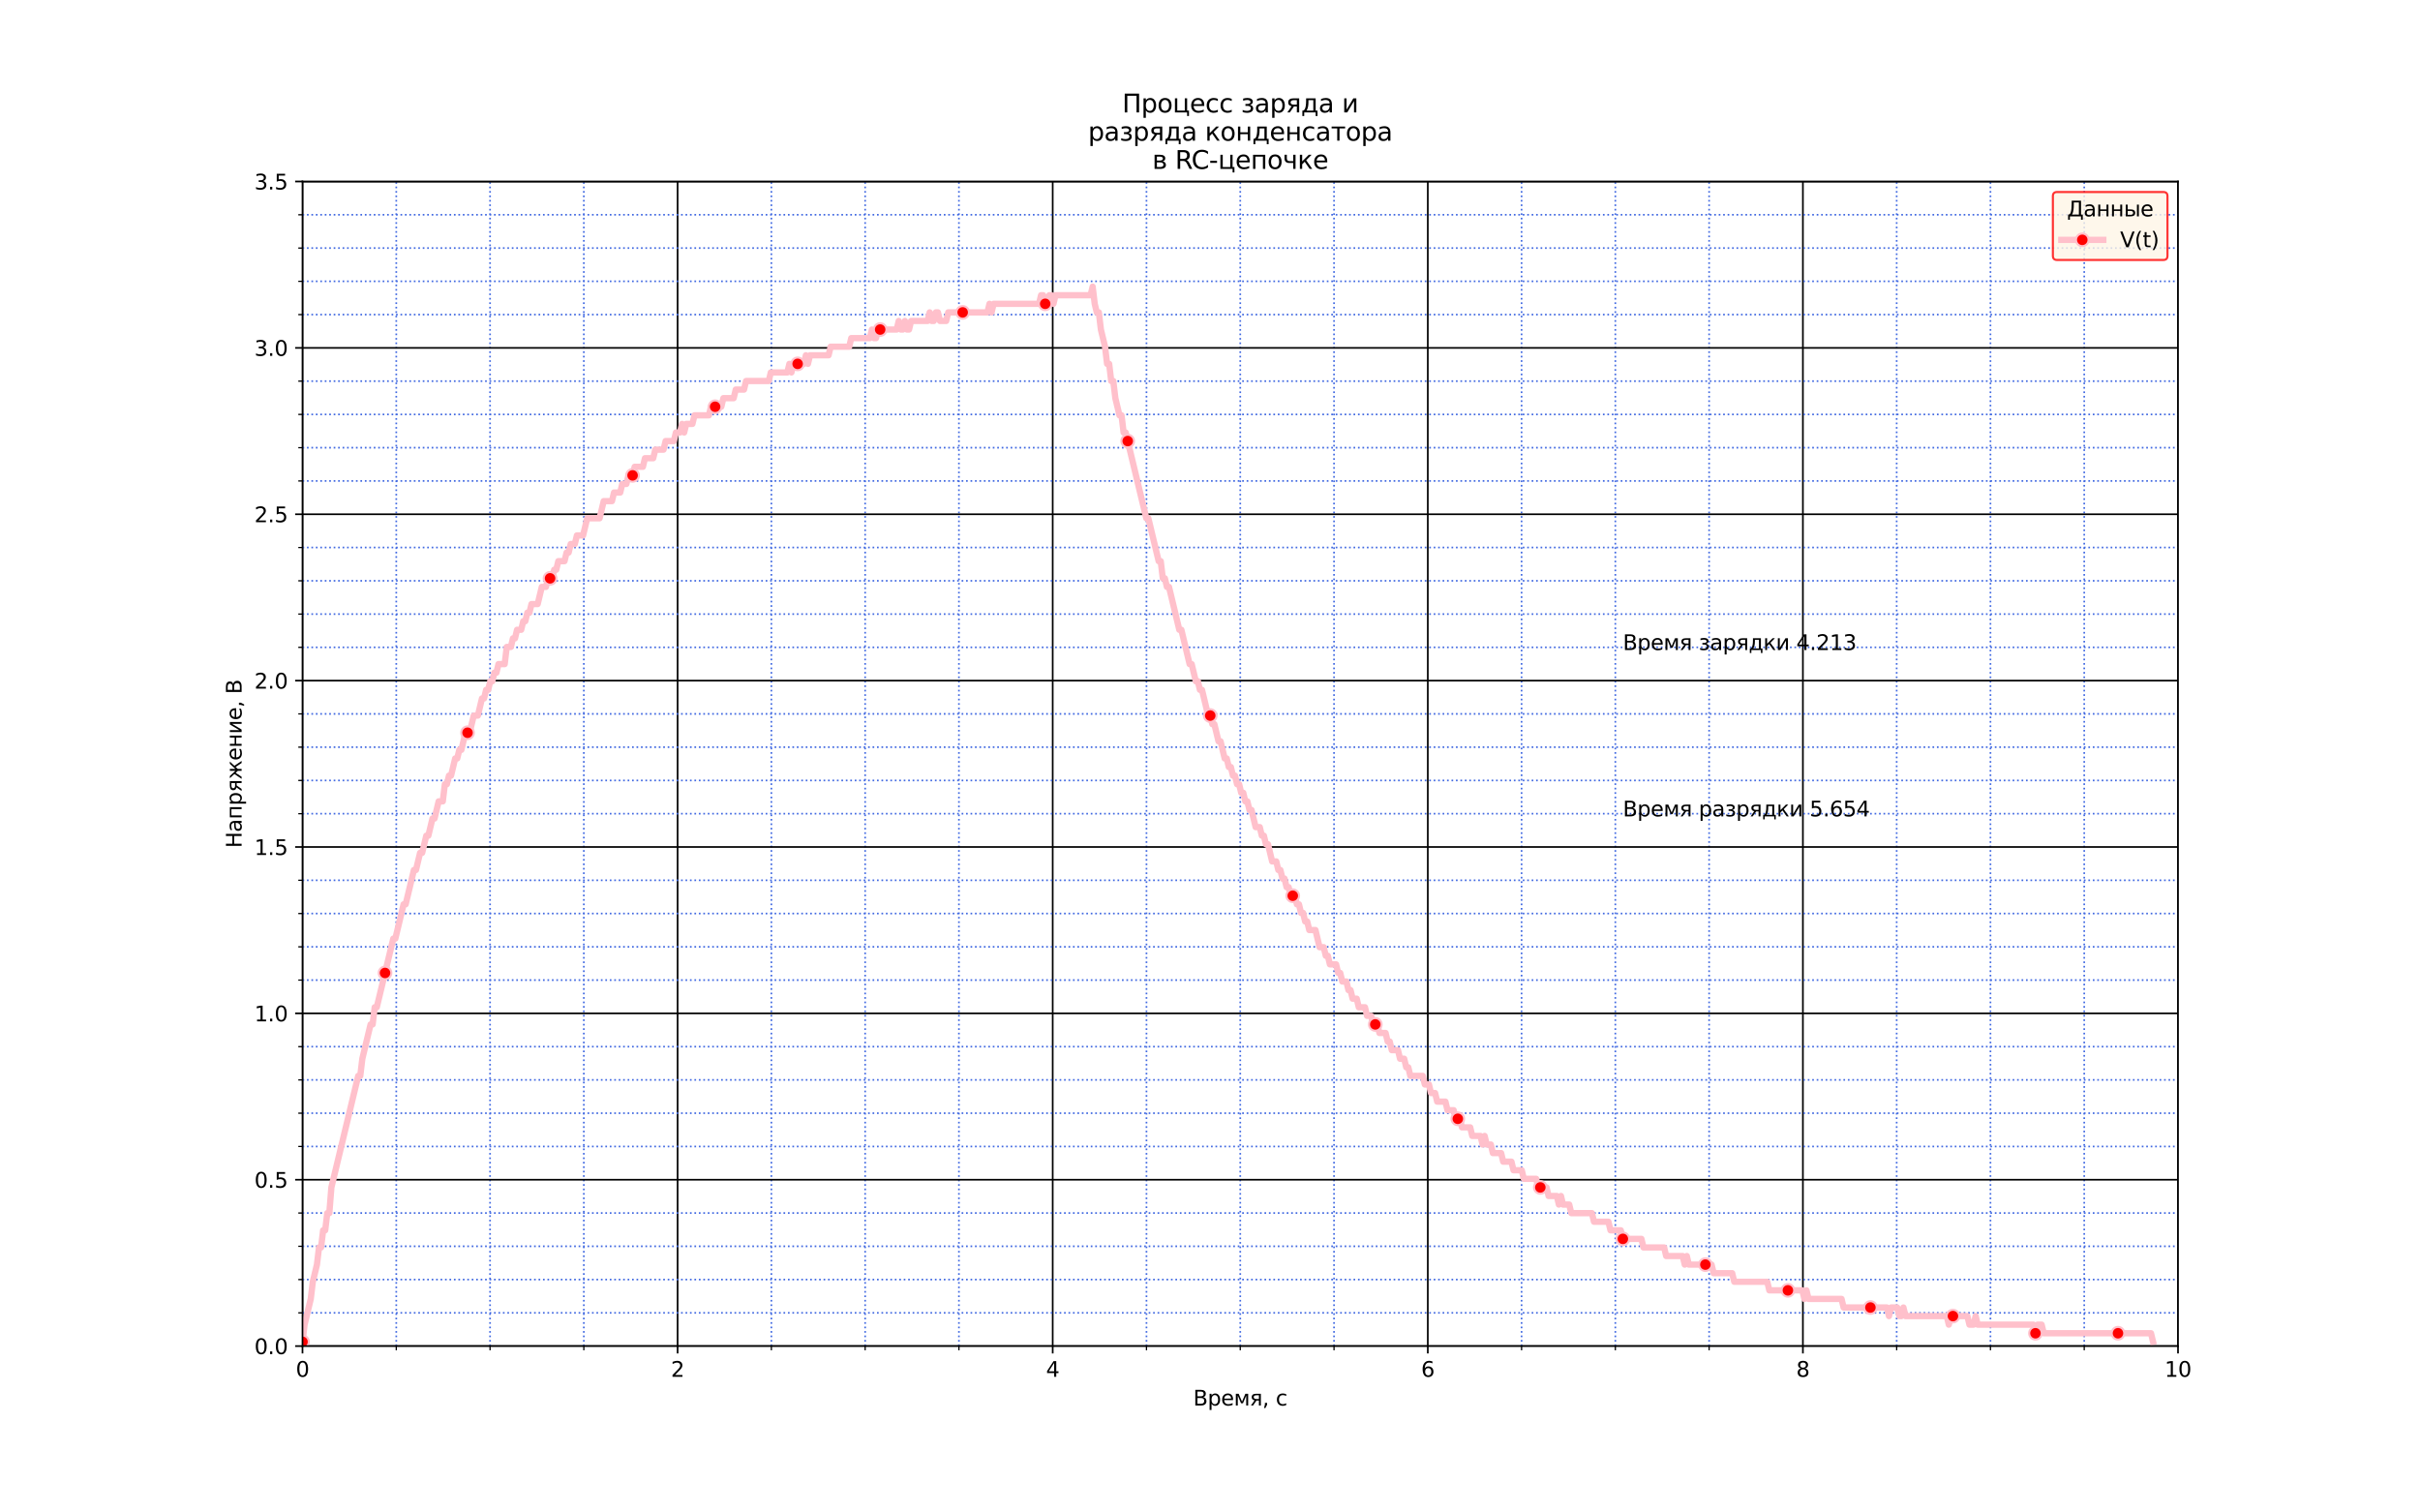 <?xml version="1.0" encoding="utf-8" standalone="no"?>
<!DOCTYPE svg PUBLIC "-//W3C//DTD SVG 1.1//EN"
  "http://www.w3.org/Graphics/SVG/1.1/DTD/svg11.dtd">
<svg height="720pt" version="1.1" viewBox="0 0 1152 720" width="1152pt" xmlns="http://www.w3.org/2000/svg" xmlns:xlink="http://www.w3.org/1999/xlink">
 <defs>
  <style type="text/css">*{stroke-linecap:butt;stroke-linejoin:round;}</style>
 </defs>
 <g id="figure_1">
  <g id="patch_1">
   <path d="M 0 720 
L 1152 720 
L 1152 0 
L 0 0 
z
" style="fill:#ffffff;"/>
  </g>
  <g id="axes_1">
   <g id="patch_2">
    <path d="M 144 640.8 
L 1036.8 640.8 
L 1036.8 86.4 
L 144 86.4 
z
" style="fill:#ffffff;"/>
   </g>
   <g id="matplotlib.axis_1">
    <g id="xtick_1">
     <g id="line2d_1">
      <path clip-path="url(#p60a4617e04)" d="M 144 640.8 
L 144 86.4 
" style="fill:none;stroke:#000000;stroke-linecap:square;stroke-width:0.8;"/>
     </g>
     <g id="line2d_2">
      <defs>
       <path d="M 0 0 
L 0 3.5 
" id="m6078c1c64d" style="stroke:#000000;stroke-width:0.8;"/>
      </defs>
      <g>
       <use style="stroke:#000000;stroke-width:0.8;" x="144" xlink:href="#m6078c1c64d" y="640.8"/>
      </g>
     </g>
     <g id="text_1">
      <!-- 0 -->
      <g transform="translate(140.819 655.398)scale(0.1 -0.1)">
       <defs>
        <path d="M 2034 4250 
Q 1547 4250 1301 3770 
Q 1056 3291 1056 2328 
Q 1056 1369 1301 889 
Q 1547 409 2034 409 
Q 2525 409 2770 889 
Q 3016 1369 3016 2328 
Q 3016 3291 2770 3770 
Q 2525 4250 2034 4250 
z
M 2034 4750 
Q 2819 4750 3233 4129 
Q 3647 3509 3647 2328 
Q 3647 1150 3233 529 
Q 2819 -91 2034 -91 
Q 1250 -91 836 529 
Q 422 1150 422 2328 
Q 422 3509 836 4129 
Q 1250 4750 2034 4750 
z
" id="DejaVuSans-30" transform="scale(0.016)"/>
       </defs>
       <use xlink:href="#DejaVuSans-30"/>
      </g>
     </g>
    </g>
    <g id="xtick_2">
     <g id="line2d_3">
      <path clip-path="url(#p60a4617e04)" d="M 322.56 640.8 
L 322.56 86.4 
" style="fill:none;stroke:#000000;stroke-linecap:square;stroke-width:0.8;"/>
     </g>
     <g id="line2d_4">
      <g>
       <use style="stroke:#000000;stroke-width:0.8;" x="322.56" xlink:href="#m6078c1c64d" y="640.8"/>
      </g>
     </g>
     <g id="text_2">
      <!-- 2 -->
      <g transform="translate(319.379 655.398)scale(0.1 -0.1)">
       <defs>
        <path d="M 1228 531 
L 3431 531 
L 3431 0 
L 469 0 
L 469 531 
Q 828 903 1448 1529 
Q 2069 2156 2228 2338 
Q 2531 2678 2651 2914 
Q 2772 3150 2772 3378 
Q 2772 3750 2511 3984 
Q 2250 4219 1831 4219 
Q 1534 4219 1204 4116 
Q 875 4013 500 3803 
L 500 4441 
Q 881 4594 1212 4672 
Q 1544 4750 1819 4750 
Q 2544 4750 2975 4387 
Q 3406 4025 3406 3419 
Q 3406 3131 3298 2873 
Q 3191 2616 2906 2266 
Q 2828 2175 2409 1742 
Q 1991 1309 1228 531 
z
" id="DejaVuSans-32" transform="scale(0.016)"/>
       </defs>
       <use xlink:href="#DejaVuSans-32"/>
      </g>
     </g>
    </g>
    <g id="xtick_3">
     <g id="line2d_5">
      <path clip-path="url(#p60a4617e04)" d="M 501.12 640.8 
L 501.12 86.4 
" style="fill:none;stroke:#000000;stroke-linecap:square;stroke-width:0.8;"/>
     </g>
     <g id="line2d_6">
      <g>
       <use style="stroke:#000000;stroke-width:0.8;" x="501.12" xlink:href="#m6078c1c64d" y="640.8"/>
      </g>
     </g>
     <g id="text_3">
      <!-- 4 -->
      <g transform="translate(497.939 655.398)scale(0.1 -0.1)">
       <defs>
        <path d="M 2419 4116 
L 825 1625 
L 2419 1625 
L 2419 4116 
z
M 2253 4666 
L 3047 4666 
L 3047 1625 
L 3713 1625 
L 3713 1100 
L 3047 1100 
L 3047 0 
L 2419 0 
L 2419 1100 
L 313 1100 
L 313 1709 
L 2253 4666 
z
" id="DejaVuSans-34" transform="scale(0.016)"/>
       </defs>
       <use xlink:href="#DejaVuSans-34"/>
      </g>
     </g>
    </g>
    <g id="xtick_4">
     <g id="line2d_7">
      <path clip-path="url(#p60a4617e04)" d="M 679.68 640.8 
L 679.68 86.4 
" style="fill:none;stroke:#000000;stroke-linecap:square;stroke-width:0.8;"/>
     </g>
     <g id="line2d_8">
      <g>
       <use style="stroke:#000000;stroke-width:0.8;" x="679.68" xlink:href="#m6078c1c64d" y="640.8"/>
      </g>
     </g>
     <g id="text_4">
      <!-- 6 -->
      <g transform="translate(676.499 655.398)scale(0.1 -0.1)">
       <defs>
        <path d="M 2113 2584 
Q 1688 2584 1439 2293 
Q 1191 2003 1191 1497 
Q 1191 994 1439 701 
Q 1688 409 2113 409 
Q 2538 409 2786 701 
Q 3034 994 3034 1497 
Q 3034 2003 2786 2293 
Q 2538 2584 2113 2584 
z
M 3366 4563 
L 3366 3988 
Q 3128 4100 2886 4159 
Q 2644 4219 2406 4219 
Q 1781 4219 1451 3797 
Q 1122 3375 1075 2522 
Q 1259 2794 1537 2939 
Q 1816 3084 2150 3084 
Q 2853 3084 3261 2657 
Q 3669 2231 3669 1497 
Q 3669 778 3244 343 
Q 2819 -91 2113 -91 
Q 1303 -91 875 529 
Q 447 1150 447 2328 
Q 447 3434 972 4092 
Q 1497 4750 2381 4750 
Q 2619 4750 2861 4703 
Q 3103 4656 3366 4563 
z
" id="DejaVuSans-36" transform="scale(0.016)"/>
       </defs>
       <use xlink:href="#DejaVuSans-36"/>
      </g>
     </g>
    </g>
    <g id="xtick_5">
     <g id="line2d_9">
      <path clip-path="url(#p60a4617e04)" d="M 858.24 640.8 
L 858.24 86.4 
" style="fill:none;stroke:#000000;stroke-linecap:square;stroke-width:0.8;"/>
     </g>
     <g id="line2d_10">
      <g>
       <use style="stroke:#000000;stroke-width:0.8;" x="858.24" xlink:href="#m6078c1c64d" y="640.8"/>
      </g>
     </g>
     <g id="text_5">
      <!-- 8 -->
      <g transform="translate(855.059 655.398)scale(0.1 -0.1)">
       <defs>
        <path d="M 2034 2216 
Q 1584 2216 1326 1975 
Q 1069 1734 1069 1313 
Q 1069 891 1326 650 
Q 1584 409 2034 409 
Q 2484 409 2743 651 
Q 3003 894 3003 1313 
Q 3003 1734 2745 1975 
Q 2488 2216 2034 2216 
z
M 1403 2484 
Q 997 2584 770 2862 
Q 544 3141 544 3541 
Q 544 4100 942 4425 
Q 1341 4750 2034 4750 
Q 2731 4750 3128 4425 
Q 3525 4100 3525 3541 
Q 3525 3141 3298 2862 
Q 3072 2584 2669 2484 
Q 3125 2378 3379 2068 
Q 3634 1759 3634 1313 
Q 3634 634 3220 271 
Q 2806 -91 2034 -91 
Q 1263 -91 848 271 
Q 434 634 434 1313 
Q 434 1759 690 2068 
Q 947 2378 1403 2484 
z
M 1172 3481 
Q 1172 3119 1398 2916 
Q 1625 2713 2034 2713 
Q 2441 2713 2670 2916 
Q 2900 3119 2900 3481 
Q 2900 3844 2670 4047 
Q 2441 4250 2034 4250 
Q 1625 4250 1398 4047 
Q 1172 3844 1172 3481 
z
" id="DejaVuSans-38" transform="scale(0.016)"/>
       </defs>
       <use xlink:href="#DejaVuSans-38"/>
      </g>
     </g>
    </g>
    <g id="xtick_6">
     <g id="line2d_11">
      <path clip-path="url(#p60a4617e04)" d="M 1036.8 640.8 
L 1036.8 86.4 
" style="fill:none;stroke:#000000;stroke-linecap:square;stroke-width:0.8;"/>
     </g>
     <g id="line2d_12">
      <g>
       <use style="stroke:#000000;stroke-width:0.8;" x="1036.8" xlink:href="#m6078c1c64d" y="640.8"/>
      </g>
     </g>
     <g id="text_6">
      <!-- 10 -->
      <g transform="translate(1030.438 655.398)scale(0.1 -0.1)">
       <defs>
        <path d="M 794 531 
L 1825 531 
L 1825 4091 
L 703 3866 
L 703 4441 
L 1819 4666 
L 2450 4666 
L 2450 531 
L 3481 531 
L 3481 0 
L 794 0 
L 794 531 
z
" id="DejaVuSans-31" transform="scale(0.016)"/>
       </defs>
       <use xlink:href="#DejaVuSans-31"/>
       <use x="63.623" xlink:href="#DejaVuSans-30"/>
      </g>
     </g>
    </g>
    <g id="xtick_7">
     <g id="line2d_13">
      <path clip-path="url(#p60a4617e04)" d="M 188.64 640.8 
L 188.64 86.4 
" style="fill:none;stroke:#4169e1;stroke-dasharray:0.8,1.32;stroke-dashoffset:0;stroke-width:0.8;"/>
     </g>
     <g id="line2d_14">
      <defs>
       <path d="M 0 0 
L 0 2 
" id="mc54a1f32bf" style="stroke:#000000;stroke-width:0.6;"/>
      </defs>
      <g>
       <use style="stroke:#000000;stroke-width:0.6;" x="188.64" xlink:href="#mc54a1f32bf" y="640.8"/>
      </g>
     </g>
    </g>
    <g id="xtick_8">
     <g id="line2d_15">
      <path clip-path="url(#p60a4617e04)" d="M 233.28 640.8 
L 233.28 86.4 
" style="fill:none;stroke:#4169e1;stroke-dasharray:0.8,1.32;stroke-dashoffset:0;stroke-width:0.8;"/>
     </g>
     <g id="line2d_16">
      <g>
       <use style="stroke:#000000;stroke-width:0.6;" x="233.28" xlink:href="#mc54a1f32bf" y="640.8"/>
      </g>
     </g>
    </g>
    <g id="xtick_9">
     <g id="line2d_17">
      <path clip-path="url(#p60a4617e04)" d="M 277.92 640.8 
L 277.92 86.4 
" style="fill:none;stroke:#4169e1;stroke-dasharray:0.8,1.32;stroke-dashoffset:0;stroke-width:0.8;"/>
     </g>
     <g id="line2d_18">
      <g>
       <use style="stroke:#000000;stroke-width:0.6;" x="277.92" xlink:href="#mc54a1f32bf" y="640.8"/>
      </g>
     </g>
    </g>
    <g id="xtick_10">
     <g id="line2d_19">
      <path clip-path="url(#p60a4617e04)" d="M 367.2 640.8 
L 367.2 86.4 
" style="fill:none;stroke:#4169e1;stroke-dasharray:0.8,1.32;stroke-dashoffset:0;stroke-width:0.8;"/>
     </g>
     <g id="line2d_20">
      <g>
       <use style="stroke:#000000;stroke-width:0.6;" x="367.2" xlink:href="#mc54a1f32bf" y="640.8"/>
      </g>
     </g>
    </g>
    <g id="xtick_11">
     <g id="line2d_21">
      <path clip-path="url(#p60a4617e04)" d="M 411.84 640.8 
L 411.84 86.4 
" style="fill:none;stroke:#4169e1;stroke-dasharray:0.8,1.32;stroke-dashoffset:0;stroke-width:0.8;"/>
     </g>
     <g id="line2d_22">
      <g>
       <use style="stroke:#000000;stroke-width:0.6;" x="411.84" xlink:href="#mc54a1f32bf" y="640.8"/>
      </g>
     </g>
    </g>
    <g id="xtick_12">
     <g id="line2d_23">
      <path clip-path="url(#p60a4617e04)" d="M 456.48 640.8 
L 456.48 86.4 
" style="fill:none;stroke:#4169e1;stroke-dasharray:0.8,1.32;stroke-dashoffset:0;stroke-width:0.8;"/>
     </g>
     <g id="line2d_24">
      <g>
       <use style="stroke:#000000;stroke-width:0.6;" x="456.48" xlink:href="#mc54a1f32bf" y="640.8"/>
      </g>
     </g>
    </g>
    <g id="xtick_13">
     <g id="line2d_25">
      <path clip-path="url(#p60a4617e04)" d="M 545.76 640.8 
L 545.76 86.4 
" style="fill:none;stroke:#4169e1;stroke-dasharray:0.8,1.32;stroke-dashoffset:0;stroke-width:0.8;"/>
     </g>
     <g id="line2d_26">
      <g>
       <use style="stroke:#000000;stroke-width:0.6;" x="545.76" xlink:href="#mc54a1f32bf" y="640.8"/>
      </g>
     </g>
    </g>
    <g id="xtick_14">
     <g id="line2d_27">
      <path clip-path="url(#p60a4617e04)" d="M 590.4 640.8 
L 590.4 86.4 
" style="fill:none;stroke:#4169e1;stroke-dasharray:0.8,1.32;stroke-dashoffset:0;stroke-width:0.8;"/>
     </g>
     <g id="line2d_28">
      <g>
       <use style="stroke:#000000;stroke-width:0.6;" x="590.4" xlink:href="#mc54a1f32bf" y="640.8"/>
      </g>
     </g>
    </g>
    <g id="xtick_15">
     <g id="line2d_29">
      <path clip-path="url(#p60a4617e04)" d="M 635.04 640.8 
L 635.04 86.4 
" style="fill:none;stroke:#4169e1;stroke-dasharray:0.8,1.32;stroke-dashoffset:0;stroke-width:0.8;"/>
     </g>
     <g id="line2d_30">
      <g>
       <use style="stroke:#000000;stroke-width:0.6;" x="635.04" xlink:href="#mc54a1f32bf" y="640.8"/>
      </g>
     </g>
    </g>
    <g id="xtick_16">
     <g id="line2d_31">
      <path clip-path="url(#p60a4617e04)" d="M 724.32 640.8 
L 724.32 86.4 
" style="fill:none;stroke:#4169e1;stroke-dasharray:0.8,1.32;stroke-dashoffset:0;stroke-width:0.8;"/>
     </g>
     <g id="line2d_32">
      <g>
       <use style="stroke:#000000;stroke-width:0.6;" x="724.32" xlink:href="#mc54a1f32bf" y="640.8"/>
      </g>
     </g>
    </g>
    <g id="xtick_17">
     <g id="line2d_33">
      <path clip-path="url(#p60a4617e04)" d="M 768.96 640.8 
L 768.96 86.4 
" style="fill:none;stroke:#4169e1;stroke-dasharray:0.8,1.32;stroke-dashoffset:0;stroke-width:0.8;"/>
     </g>
     <g id="line2d_34">
      <g>
       <use style="stroke:#000000;stroke-width:0.6;" x="768.96" xlink:href="#mc54a1f32bf" y="640.8"/>
      </g>
     </g>
    </g>
    <g id="xtick_18">
     <g id="line2d_35">
      <path clip-path="url(#p60a4617e04)" d="M 813.6 640.8 
L 813.6 86.4 
" style="fill:none;stroke:#4169e1;stroke-dasharray:0.8,1.32;stroke-dashoffset:0;stroke-width:0.8;"/>
     </g>
     <g id="line2d_36">
      <g>
       <use style="stroke:#000000;stroke-width:0.6;" x="813.6" xlink:href="#mc54a1f32bf" y="640.8"/>
      </g>
     </g>
    </g>
    <g id="xtick_19">
     <g id="line2d_37">
      <path clip-path="url(#p60a4617e04)" d="M 902.88 640.8 
L 902.88 86.4 
" style="fill:none;stroke:#4169e1;stroke-dasharray:0.8,1.32;stroke-dashoffset:0;stroke-width:0.8;"/>
     </g>
     <g id="line2d_38">
      <g>
       <use style="stroke:#000000;stroke-width:0.6;" x="902.88" xlink:href="#mc54a1f32bf" y="640.8"/>
      </g>
     </g>
    </g>
    <g id="xtick_20">
     <g id="line2d_39">
      <path clip-path="url(#p60a4617e04)" d="M 947.52 640.8 
L 947.52 86.4 
" style="fill:none;stroke:#4169e1;stroke-dasharray:0.8,1.32;stroke-dashoffset:0;stroke-width:0.8;"/>
     </g>
     <g id="line2d_40">
      <g>
       <use style="stroke:#000000;stroke-width:0.6;" x="947.52" xlink:href="#mc54a1f32bf" y="640.8"/>
      </g>
     </g>
    </g>
    <g id="xtick_21">
     <g id="line2d_41">
      <path clip-path="url(#p60a4617e04)" d="M 992.16 640.8 
L 992.16 86.4 
" style="fill:none;stroke:#4169e1;stroke-dasharray:0.8,1.32;stroke-dashoffset:0;stroke-width:0.8;"/>
     </g>
     <g id="line2d_42">
      <g>
       <use style="stroke:#000000;stroke-width:0.6;" x="992.16" xlink:href="#mc54a1f32bf" y="640.8"/>
      </g>
     </g>
    </g>
    <g id="text_7">
     <!-- Время, c -->
     <g transform="translate(568.012 669.077)scale(0.1 -0.1)">
      <defs>
       <path d="M 1259 2228 
L 1259 519 
L 2272 519 
Q 2781 519 3026 730 
Q 3272 941 3272 1375 
Q 3272 1813 3026 2020 
Q 2781 2228 2272 2228 
L 1259 2228 
z
M 1259 4147 
L 1259 2741 
L 2194 2741 
Q 2656 2741 2882 2914 
Q 3109 3088 3109 3444 
Q 3109 3797 2882 3972 
Q 2656 4147 2194 4147 
L 1259 4147 
z
M 628 4666 
L 2241 4666 
Q 2963 4666 3353 4366 
Q 3744 4066 3744 3513 
Q 3744 3084 3544 2831 
Q 3344 2578 2956 2516 
Q 3422 2416 3680 2098 
Q 3938 1781 3938 1306 
Q 3938 681 3513 340 
Q 3088 0 2303 0 
L 628 0 
L 628 4666 
z
" id="DejaVuSans-412" transform="scale(0.016)"/>
       <path d="M 1159 525 
L 1159 -1331 
L 581 -1331 
L 581 3500 
L 1159 3500 
L 1159 2969 
Q 1341 3281 1617 3432 
Q 1894 3584 2278 3584 
Q 2916 3584 3314 3078 
Q 3713 2572 3713 1747 
Q 3713 922 3314 415 
Q 2916 -91 2278 -91 
Q 1894 -91 1617 61 
Q 1341 213 1159 525 
z
M 3116 1747 
Q 3116 2381 2855 2742 
Q 2594 3103 2138 3103 
Q 1681 3103 1420 2742 
Q 1159 2381 1159 1747 
Q 1159 1113 1420 752 
Q 1681 391 2138 391 
Q 2594 391 2855 752 
Q 3116 1113 3116 1747 
z
" id="DejaVuSans-440" transform="scale(0.016)"/>
       <path d="M 3597 1894 
L 3597 1613 
L 953 1613 
Q 991 1019 1311 708 
Q 1631 397 2203 397 
Q 2534 397 2845 478 
Q 3156 559 3463 722 
L 3463 178 
Q 3153 47 2828 -22 
Q 2503 -91 2169 -91 
Q 1331 -91 842 396 
Q 353 884 353 1716 
Q 353 2575 817 3079 
Q 1281 3584 2069 3584 
Q 2775 3584 3186 3129 
Q 3597 2675 3597 1894 
z
M 3022 2063 
Q 3016 2534 2758 2815 
Q 2500 3097 2075 3097 
Q 1594 3097 1305 2825 
Q 1016 2553 972 2059 
L 3022 2063 
z
" id="DejaVuSans-435" transform="scale(0.016)"/>
       <path d="M 581 3500 
L 1422 3500 
L 2416 1156 
L 3413 3500 
L 4247 3500 
L 4247 0 
L 3669 0 
L 3669 2950 
L 2703 672 
L 2128 672 
L 1159 2950 
L 1159 0 
L 581 0 
L 581 3500 
z
" id="DejaVuSans-43c" transform="scale(0.016)"/>
       <path d="M 1181 2491 
Q 1181 2231 1381 2084 
Q 1581 1938 1953 1938 
L 2728 1938 
L 2728 3041 
L 1953 3041 
Q 1581 3041 1381 2897 
Q 1181 2753 1181 2491 
z
M 363 0 
L 1431 1534 
Q 1069 1616 828 1830 
Q 588 2044 588 2491 
Q 588 2997 923 3248 
Q 1259 3500 1938 3500 
L 3306 3500 
L 3306 0 
L 2728 0 
L 2728 1478 
L 2013 1478 
L 981 0 
L 363 0 
z
" id="DejaVuSans-44f" transform="scale(0.016)"/>
       <path d="M 750 794 
L 1409 794 
L 1409 256 
L 897 -744 
L 494 -744 
L 750 256 
L 750 794 
z
" id="DejaVuSans-2c" transform="scale(0.016)"/>
       <path id="DejaVuSans-20" transform="scale(0.016)"/>
       <path d="M 3122 3366 
L 3122 2828 
Q 2878 2963 2633 3030 
Q 2388 3097 2138 3097 
Q 1578 3097 1268 2742 
Q 959 2388 959 1747 
Q 959 1106 1268 751 
Q 1578 397 2138 397 
Q 2388 397 2633 464 
Q 2878 531 3122 666 
L 3122 134 
Q 2881 22 2623 -34 
Q 2366 -91 2075 -91 
Q 1284 -91 818 406 
Q 353 903 353 1747 
Q 353 2603 823 3093 
Q 1294 3584 2113 3584 
Q 2378 3584 2631 3529 
Q 2884 3475 3122 3366 
z
" id="DejaVuSans-63" transform="scale(0.016)"/>
      </defs>
      <use xlink:href="#DejaVuSans-412"/>
      <use x="68.604" xlink:href="#DejaVuSans-440"/>
      <use x="132.08" xlink:href="#DejaVuSans-435"/>
      <use x="193.604" xlink:href="#DejaVuSans-43c"/>
      <use x="269.043" xlink:href="#DejaVuSans-44f"/>
      <use x="329.199" xlink:href="#DejaVuSans-2c"/>
      <use x="360.986" xlink:href="#DejaVuSans-20"/>
      <use x="392.773" xlink:href="#DejaVuSans-63"/>
     </g>
    </g>
   </g>
   <g id="matplotlib.axis_2">
    <g id="ytick_1">
     <g id="line2d_43">
      <path clip-path="url(#p60a4617e04)" d="M 144 640.8 
L 1036.8 640.8 
" style="fill:none;stroke:#000000;stroke-linecap:square;stroke-width:0.8;"/>
     </g>
     <g id="line2d_44">
      <defs>
       <path d="M 0 0 
L -3.5 0 
" id="m5edd694168" style="stroke:#000000;stroke-width:0.8;"/>
      </defs>
      <g>
       <use style="stroke:#000000;stroke-width:0.8;" x="144" xlink:href="#m5edd694168" y="640.8"/>
      </g>
     </g>
     <g id="text_8">
      <!-- 0.0 -->
      <g transform="translate(121.097 644.599)scale(0.1 -0.1)">
       <defs>
        <path d="M 684 794 
L 1344 794 
L 1344 0 
L 684 0 
L 684 794 
z
" id="DejaVuSans-2e" transform="scale(0.016)"/>
       </defs>
       <use xlink:href="#DejaVuSans-30"/>
       <use x="63.623" xlink:href="#DejaVuSans-2e"/>
       <use x="95.41" xlink:href="#DejaVuSans-30"/>
      </g>
     </g>
    </g>
    <g id="ytick_2">
     <g id="line2d_45">
      <path clip-path="url(#p60a4617e04)" d="M 144 561.6 
L 1036.8 561.6 
" style="fill:none;stroke:#000000;stroke-linecap:square;stroke-width:0.8;"/>
     </g>
     <g id="line2d_46">
      <g>
       <use style="stroke:#000000;stroke-width:0.8;" x="144" xlink:href="#m5edd694168" y="561.6"/>
      </g>
     </g>
     <g id="text_9">
      <!-- 0.5 -->
      <g transform="translate(121.097 565.399)scale(0.1 -0.1)">
       <defs>
        <path d="M 691 4666 
L 3169 4666 
L 3169 4134 
L 1269 4134 
L 1269 2991 
Q 1406 3038 1543 3061 
Q 1681 3084 1819 3084 
Q 2600 3084 3056 2656 
Q 3513 2228 3513 1497 
Q 3513 744 3044 326 
Q 2575 -91 1722 -91 
Q 1428 -91 1123 -41 
Q 819 9 494 109 
L 494 744 
Q 775 591 1075 516 
Q 1375 441 1709 441 
Q 2250 441 2565 725 
Q 2881 1009 2881 1497 
Q 2881 1984 2565 2268 
Q 2250 2553 1709 2553 
Q 1456 2553 1204 2497 
Q 953 2441 691 2322 
L 691 4666 
z
" id="DejaVuSans-35" transform="scale(0.016)"/>
       </defs>
       <use xlink:href="#DejaVuSans-30"/>
       <use x="63.623" xlink:href="#DejaVuSans-2e"/>
       <use x="95.41" xlink:href="#DejaVuSans-35"/>
      </g>
     </g>
    </g>
    <g id="ytick_3">
     <g id="line2d_47">
      <path clip-path="url(#p60a4617e04)" d="M 144 482.4 
L 1036.8 482.4 
" style="fill:none;stroke:#000000;stroke-linecap:square;stroke-width:0.8;"/>
     </g>
     <g id="line2d_48">
      <g>
       <use style="stroke:#000000;stroke-width:0.8;" x="144" xlink:href="#m5edd694168" y="482.4"/>
      </g>
     </g>
     <g id="text_10">
      <!-- 1.0 -->
      <g transform="translate(121.097 486.199)scale(0.1 -0.1)">
       <use xlink:href="#DejaVuSans-31"/>
       <use x="63.623" xlink:href="#DejaVuSans-2e"/>
       <use x="95.41" xlink:href="#DejaVuSans-30"/>
      </g>
     </g>
    </g>
    <g id="ytick_4">
     <g id="line2d_49">
      <path clip-path="url(#p60a4617e04)" d="M 144 403.2 
L 1036.8 403.2 
" style="fill:none;stroke:#000000;stroke-linecap:square;stroke-width:0.8;"/>
     </g>
     <g id="line2d_50">
      <g>
       <use style="stroke:#000000;stroke-width:0.8;" x="144" xlink:href="#m5edd694168" y="403.2"/>
      </g>
     </g>
     <g id="text_11">
      <!-- 1.5 -->
      <g transform="translate(121.097 406.999)scale(0.1 -0.1)">
       <use xlink:href="#DejaVuSans-31"/>
       <use x="63.623" xlink:href="#DejaVuSans-2e"/>
       <use x="95.41" xlink:href="#DejaVuSans-35"/>
      </g>
     </g>
    </g>
    <g id="ytick_5">
     <g id="line2d_51">
      <path clip-path="url(#p60a4617e04)" d="M 144 324 
L 1036.8 324 
" style="fill:none;stroke:#000000;stroke-linecap:square;stroke-width:0.8;"/>
     </g>
     <g id="line2d_52">
      <g>
       <use style="stroke:#000000;stroke-width:0.8;" x="144" xlink:href="#m5edd694168" y="324"/>
      </g>
     </g>
     <g id="text_12">
      <!-- 2.0 -->
      <g transform="translate(121.097 327.799)scale(0.1 -0.1)">
       <use xlink:href="#DejaVuSans-32"/>
       <use x="63.623" xlink:href="#DejaVuSans-2e"/>
       <use x="95.41" xlink:href="#DejaVuSans-30"/>
      </g>
     </g>
    </g>
    <g id="ytick_6">
     <g id="line2d_53">
      <path clip-path="url(#p60a4617e04)" d="M 144 244.8 
L 1036.8 244.8 
" style="fill:none;stroke:#000000;stroke-linecap:square;stroke-width:0.8;"/>
     </g>
     <g id="line2d_54">
      <g>
       <use style="stroke:#000000;stroke-width:0.8;" x="144" xlink:href="#m5edd694168" y="244.8"/>
      </g>
     </g>
     <g id="text_13">
      <!-- 2.5 -->
      <g transform="translate(121.097 248.599)scale(0.1 -0.1)">
       <use xlink:href="#DejaVuSans-32"/>
       <use x="63.623" xlink:href="#DejaVuSans-2e"/>
       <use x="95.41" xlink:href="#DejaVuSans-35"/>
      </g>
     </g>
    </g>
    <g id="ytick_7">
     <g id="line2d_55">
      <path clip-path="url(#p60a4617e04)" d="M 144 165.6 
L 1036.8 165.6 
" style="fill:none;stroke:#000000;stroke-linecap:square;stroke-width:0.8;"/>
     </g>
     <g id="line2d_56">
      <g>
       <use style="stroke:#000000;stroke-width:0.8;" x="144" xlink:href="#m5edd694168" y="165.6"/>
      </g>
     </g>
     <g id="text_14">
      <!-- 3.0 -->
      <g transform="translate(121.097 169.399)scale(0.1 -0.1)">
       <defs>
        <path d="M 2597 2516 
Q 3050 2419 3304 2112 
Q 3559 1806 3559 1356 
Q 3559 666 3084 287 
Q 2609 -91 1734 -91 
Q 1441 -91 1130 -33 
Q 819 25 488 141 
L 488 750 
Q 750 597 1062 519 
Q 1375 441 1716 441 
Q 2309 441 2620 675 
Q 2931 909 2931 1356 
Q 2931 1769 2642 2001 
Q 2353 2234 1838 2234 
L 1294 2234 
L 1294 2753 
L 1863 2753 
Q 2328 2753 2575 2939 
Q 2822 3125 2822 3475 
Q 2822 3834 2567 4026 
Q 2313 4219 1838 4219 
Q 1578 4219 1281 4162 
Q 984 4106 628 3988 
L 628 4550 
Q 988 4650 1302 4700 
Q 1616 4750 1894 4750 
Q 2613 4750 3031 4423 
Q 3450 4097 3450 3541 
Q 3450 3153 3228 2886 
Q 3006 2619 2597 2516 
z
" id="DejaVuSans-33" transform="scale(0.016)"/>
       </defs>
       <use xlink:href="#DejaVuSans-33"/>
       <use x="63.623" xlink:href="#DejaVuSans-2e"/>
       <use x="95.41" xlink:href="#DejaVuSans-30"/>
      </g>
     </g>
    </g>
    <g id="ytick_8">
     <g id="line2d_57">
      <path clip-path="url(#p60a4617e04)" d="M 144 86.4 
L 1036.8 86.4 
" style="fill:none;stroke:#000000;stroke-linecap:square;stroke-width:0.8;"/>
     </g>
     <g id="line2d_58">
      <g>
       <use style="stroke:#000000;stroke-width:0.8;" x="144" xlink:href="#m5edd694168" y="86.4"/>
      </g>
     </g>
     <g id="text_15">
      <!-- 3.5 -->
      <g transform="translate(121.097 90.199)scale(0.1 -0.1)">
       <use xlink:href="#DejaVuSans-33"/>
       <use x="63.623" xlink:href="#DejaVuSans-2e"/>
       <use x="95.41" xlink:href="#DejaVuSans-35"/>
      </g>
     </g>
    </g>
    <g id="ytick_9">
     <g id="line2d_59">
      <path clip-path="url(#p60a4617e04)" d="M 144 624.96 
L 1036.8 624.96 
" style="fill:none;stroke:#4169e1;stroke-dasharray:0.8,1.32;stroke-dashoffset:0;stroke-width:0.8;"/>
     </g>
     <g id="line2d_60">
      <defs>
       <path d="M 0 0 
L -2 0 
" id="mbff2d796cf" style="stroke:#000000;stroke-width:0.6;"/>
      </defs>
      <g>
       <use style="stroke:#000000;stroke-width:0.6;" x="144" xlink:href="#mbff2d796cf" y="624.96"/>
      </g>
     </g>
    </g>
    <g id="ytick_10">
     <g id="line2d_61">
      <path clip-path="url(#p60a4617e04)" d="M 144 609.12 
L 1036.8 609.12 
" style="fill:none;stroke:#4169e1;stroke-dasharray:0.8,1.32;stroke-dashoffset:0;stroke-width:0.8;"/>
     </g>
     <g id="line2d_62">
      <g>
       <use style="stroke:#000000;stroke-width:0.6;" x="144" xlink:href="#mbff2d796cf" y="609.12"/>
      </g>
     </g>
    </g>
    <g id="ytick_11">
     <g id="line2d_63">
      <path clip-path="url(#p60a4617e04)" d="M 144 593.28 
L 1036.8 593.28 
" style="fill:none;stroke:#4169e1;stroke-dasharray:0.8,1.32;stroke-dashoffset:0;stroke-width:0.8;"/>
     </g>
     <g id="line2d_64">
      <g>
       <use style="stroke:#000000;stroke-width:0.6;" x="144" xlink:href="#mbff2d796cf" y="593.28"/>
      </g>
     </g>
    </g>
    <g id="ytick_12">
     <g id="line2d_65">
      <path clip-path="url(#p60a4617e04)" d="M 144 577.44 
L 1036.8 577.44 
" style="fill:none;stroke:#4169e1;stroke-dasharray:0.8,1.32;stroke-dashoffset:0;stroke-width:0.8;"/>
     </g>
     <g id="line2d_66">
      <g>
       <use style="stroke:#000000;stroke-width:0.6;" x="144" xlink:href="#mbff2d796cf" y="577.44"/>
      </g>
     </g>
    </g>
    <g id="ytick_13">
     <g id="line2d_67">
      <path clip-path="url(#p60a4617e04)" d="M 144 545.76 
L 1036.8 545.76 
" style="fill:none;stroke:#4169e1;stroke-dasharray:0.8,1.32;stroke-dashoffset:0;stroke-width:0.8;"/>
     </g>
     <g id="line2d_68">
      <g>
       <use style="stroke:#000000;stroke-width:0.6;" x="144" xlink:href="#mbff2d796cf" y="545.76"/>
      </g>
     </g>
    </g>
    <g id="ytick_14">
     <g id="line2d_69">
      <path clip-path="url(#p60a4617e04)" d="M 144 529.92 
L 1036.8 529.92 
" style="fill:none;stroke:#4169e1;stroke-dasharray:0.8,1.32;stroke-dashoffset:0;stroke-width:0.8;"/>
     </g>
     <g id="line2d_70">
      <g>
       <use style="stroke:#000000;stroke-width:0.6;" x="144" xlink:href="#mbff2d796cf" y="529.92"/>
      </g>
     </g>
    </g>
    <g id="ytick_15">
     <g id="line2d_71">
      <path clip-path="url(#p60a4617e04)" d="M 144 514.08 
L 1036.8 514.08 
" style="fill:none;stroke:#4169e1;stroke-dasharray:0.8,1.32;stroke-dashoffset:0;stroke-width:0.8;"/>
     </g>
     <g id="line2d_72">
      <g>
       <use style="stroke:#000000;stroke-width:0.6;" x="144" xlink:href="#mbff2d796cf" y="514.08"/>
      </g>
     </g>
    </g>
    <g id="ytick_16">
     <g id="line2d_73">
      <path clip-path="url(#p60a4617e04)" d="M 144 498.24 
L 1036.8 498.24 
" style="fill:none;stroke:#4169e1;stroke-dasharray:0.8,1.32;stroke-dashoffset:0;stroke-width:0.8;"/>
     </g>
     <g id="line2d_74">
      <g>
       <use style="stroke:#000000;stroke-width:0.6;" x="144" xlink:href="#mbff2d796cf" y="498.24"/>
      </g>
     </g>
    </g>
    <g id="ytick_17">
     <g id="line2d_75">
      <path clip-path="url(#p60a4617e04)" d="M 144 466.56 
L 1036.8 466.56 
" style="fill:none;stroke:#4169e1;stroke-dasharray:0.8,1.32;stroke-dashoffset:0;stroke-width:0.8;"/>
     </g>
     <g id="line2d_76">
      <g>
       <use style="stroke:#000000;stroke-width:0.6;" x="144" xlink:href="#mbff2d796cf" y="466.56"/>
      </g>
     </g>
    </g>
    <g id="ytick_18">
     <g id="line2d_77">
      <path clip-path="url(#p60a4617e04)" d="M 144 450.72 
L 1036.8 450.72 
" style="fill:none;stroke:#4169e1;stroke-dasharray:0.8,1.32;stroke-dashoffset:0;stroke-width:0.8;"/>
     </g>
     <g id="line2d_78">
      <g>
       <use style="stroke:#000000;stroke-width:0.6;" x="144" xlink:href="#mbff2d796cf" y="450.72"/>
      </g>
     </g>
    </g>
    <g id="ytick_19">
     <g id="line2d_79">
      <path clip-path="url(#p60a4617e04)" d="M 144 434.88 
L 1036.8 434.88 
" style="fill:none;stroke:#4169e1;stroke-dasharray:0.8,1.32;stroke-dashoffset:0;stroke-width:0.8;"/>
     </g>
     <g id="line2d_80">
      <g>
       <use style="stroke:#000000;stroke-width:0.6;" x="144" xlink:href="#mbff2d796cf" y="434.88"/>
      </g>
     </g>
    </g>
    <g id="ytick_20">
     <g id="line2d_81">
      <path clip-path="url(#p60a4617e04)" d="M 144 419.04 
L 1036.8 419.04 
" style="fill:none;stroke:#4169e1;stroke-dasharray:0.8,1.32;stroke-dashoffset:0;stroke-width:0.8;"/>
     </g>
     <g id="line2d_82">
      <g>
       <use style="stroke:#000000;stroke-width:0.6;" x="144" xlink:href="#mbff2d796cf" y="419.04"/>
      </g>
     </g>
    </g>
    <g id="ytick_21">
     <g id="line2d_83">
      <path clip-path="url(#p60a4617e04)" d="M 144 387.36 
L 1036.8 387.36 
" style="fill:none;stroke:#4169e1;stroke-dasharray:0.8,1.32;stroke-dashoffset:0;stroke-width:0.8;"/>
     </g>
     <g id="line2d_84">
      <g>
       <use style="stroke:#000000;stroke-width:0.6;" x="144" xlink:href="#mbff2d796cf" y="387.36"/>
      </g>
     </g>
    </g>
    <g id="ytick_22">
     <g id="line2d_85">
      <path clip-path="url(#p60a4617e04)" d="M 144 371.52 
L 1036.8 371.52 
" style="fill:none;stroke:#4169e1;stroke-dasharray:0.8,1.32;stroke-dashoffset:0;stroke-width:0.8;"/>
     </g>
     <g id="line2d_86">
      <g>
       <use style="stroke:#000000;stroke-width:0.6;" x="144" xlink:href="#mbff2d796cf" y="371.52"/>
      </g>
     </g>
    </g>
    <g id="ytick_23">
     <g id="line2d_87">
      <path clip-path="url(#p60a4617e04)" d="M 144 355.68 
L 1036.8 355.68 
" style="fill:none;stroke:#4169e1;stroke-dasharray:0.8,1.32;stroke-dashoffset:0;stroke-width:0.8;"/>
     </g>
     <g id="line2d_88">
      <g>
       <use style="stroke:#000000;stroke-width:0.6;" x="144" xlink:href="#mbff2d796cf" y="355.68"/>
      </g>
     </g>
    </g>
    <g id="ytick_24">
     <g id="line2d_89">
      <path clip-path="url(#p60a4617e04)" d="M 144 339.84 
L 1036.8 339.84 
" style="fill:none;stroke:#4169e1;stroke-dasharray:0.8,1.32;stroke-dashoffset:0;stroke-width:0.8;"/>
     </g>
     <g id="line2d_90">
      <g>
       <use style="stroke:#000000;stroke-width:0.6;" x="144" xlink:href="#mbff2d796cf" y="339.84"/>
      </g>
     </g>
    </g>
    <g id="ytick_25">
     <g id="line2d_91">
      <path clip-path="url(#p60a4617e04)" d="M 144 308.16 
L 1036.8 308.16 
" style="fill:none;stroke:#4169e1;stroke-dasharray:0.8,1.32;stroke-dashoffset:0;stroke-width:0.8;"/>
     </g>
     <g id="line2d_92">
      <g>
       <use style="stroke:#000000;stroke-width:0.6;" x="144" xlink:href="#mbff2d796cf" y="308.16"/>
      </g>
     </g>
    </g>
    <g id="ytick_26">
     <g id="line2d_93">
      <path clip-path="url(#p60a4617e04)" d="M 144 292.32 
L 1036.8 292.32 
" style="fill:none;stroke:#4169e1;stroke-dasharray:0.8,1.32;stroke-dashoffset:0;stroke-width:0.8;"/>
     </g>
     <g id="line2d_94">
      <g>
       <use style="stroke:#000000;stroke-width:0.6;" x="144" xlink:href="#mbff2d796cf" y="292.32"/>
      </g>
     </g>
    </g>
    <g id="ytick_27">
     <g id="line2d_95">
      <path clip-path="url(#p60a4617e04)" d="M 144 276.48 
L 1036.8 276.48 
" style="fill:none;stroke:#4169e1;stroke-dasharray:0.8,1.32;stroke-dashoffset:0;stroke-width:0.8;"/>
     </g>
     <g id="line2d_96">
      <g>
       <use style="stroke:#000000;stroke-width:0.6;" x="144" xlink:href="#mbff2d796cf" y="276.48"/>
      </g>
     </g>
    </g>
    <g id="ytick_28">
     <g id="line2d_97">
      <path clip-path="url(#p60a4617e04)" d="M 144 260.64 
L 1036.8 260.64 
" style="fill:none;stroke:#4169e1;stroke-dasharray:0.8,1.32;stroke-dashoffset:0;stroke-width:0.8;"/>
     </g>
     <g id="line2d_98">
      <g>
       <use style="stroke:#000000;stroke-width:0.6;" x="144" xlink:href="#mbff2d796cf" y="260.64"/>
      </g>
     </g>
    </g>
    <g id="ytick_29">
     <g id="line2d_99">
      <path clip-path="url(#p60a4617e04)" d="M 144 228.96 
L 1036.8 228.96 
" style="fill:none;stroke:#4169e1;stroke-dasharray:0.8,1.32;stroke-dashoffset:0;stroke-width:0.8;"/>
     </g>
     <g id="line2d_100">
      <g>
       <use style="stroke:#000000;stroke-width:0.6;" x="144" xlink:href="#mbff2d796cf" y="228.96"/>
      </g>
     </g>
    </g>
    <g id="ytick_30">
     <g id="line2d_101">
      <path clip-path="url(#p60a4617e04)" d="M 144 213.12 
L 1036.8 213.12 
" style="fill:none;stroke:#4169e1;stroke-dasharray:0.8,1.32;stroke-dashoffset:0;stroke-width:0.8;"/>
     </g>
     <g id="line2d_102">
      <g>
       <use style="stroke:#000000;stroke-width:0.6;" x="144" xlink:href="#mbff2d796cf" y="213.12"/>
      </g>
     </g>
    </g>
    <g id="ytick_31">
     <g id="line2d_103">
      <path clip-path="url(#p60a4617e04)" d="M 144 197.28 
L 1036.8 197.28 
" style="fill:none;stroke:#4169e1;stroke-dasharray:0.8,1.32;stroke-dashoffset:0;stroke-width:0.8;"/>
     </g>
     <g id="line2d_104">
      <g>
       <use style="stroke:#000000;stroke-width:0.6;" x="144" xlink:href="#mbff2d796cf" y="197.28"/>
      </g>
     </g>
    </g>
    <g id="ytick_32">
     <g id="line2d_105">
      <path clip-path="url(#p60a4617e04)" d="M 144 181.44 
L 1036.8 181.44 
" style="fill:none;stroke:#4169e1;stroke-dasharray:0.8,1.32;stroke-dashoffset:0;stroke-width:0.8;"/>
     </g>
     <g id="line2d_106">
      <g>
       <use style="stroke:#000000;stroke-width:0.6;" x="144" xlink:href="#mbff2d796cf" y="181.44"/>
      </g>
     </g>
    </g>
    <g id="ytick_33">
     <g id="line2d_107">
      <path clip-path="url(#p60a4617e04)" d="M 144 149.76 
L 1036.8 149.76 
" style="fill:none;stroke:#4169e1;stroke-dasharray:0.8,1.32;stroke-dashoffset:0;stroke-width:0.8;"/>
     </g>
     <g id="line2d_108">
      <g>
       <use style="stroke:#000000;stroke-width:0.6;" x="144" xlink:href="#mbff2d796cf" y="149.76"/>
      </g>
     </g>
    </g>
    <g id="ytick_34">
     <g id="line2d_109">
      <path clip-path="url(#p60a4617e04)" d="M 144 133.92 
L 1036.8 133.92 
" style="fill:none;stroke:#4169e1;stroke-dasharray:0.8,1.32;stroke-dashoffset:0;stroke-width:0.8;"/>
     </g>
     <g id="line2d_110">
      <g>
       <use style="stroke:#000000;stroke-width:0.6;" x="144" xlink:href="#mbff2d796cf" y="133.92"/>
      </g>
     </g>
    </g>
    <g id="ytick_35">
     <g id="line2d_111">
      <path clip-path="url(#p60a4617e04)" d="M 144 118.08 
L 1036.8 118.08 
" style="fill:none;stroke:#4169e1;stroke-dasharray:0.8,1.32;stroke-dashoffset:0;stroke-width:0.8;"/>
     </g>
     <g id="line2d_112">
      <g>
       <use style="stroke:#000000;stroke-width:0.6;" x="144" xlink:href="#mbff2d796cf" y="118.08"/>
      </g>
     </g>
    </g>
    <g id="ytick_36">
     <g id="line2d_113">
      <path clip-path="url(#p60a4617e04)" d="M 144 102.24 
L 1036.8 102.24 
" style="fill:none;stroke:#4169e1;stroke-dasharray:0.8,1.32;stroke-dashoffset:0;stroke-width:0.8;"/>
     </g>
     <g id="line2d_114">
      <g>
       <use style="stroke:#000000;stroke-width:0.6;" x="144" xlink:href="#mbff2d796cf" y="102.24"/>
      </g>
     </g>
    </g>
    <g id="text_16">
     <!-- Напряжение, В -->
     <g transform="translate(115.017 403.659)rotate(-90)scale(0.1 -0.1)">
      <defs>
       <path d="M 628 4666 
L 1259 4666 
L 1259 2753 
L 3553 2753 
L 3553 4666 
L 4184 4666 
L 4184 0 
L 3553 0 
L 3553 2222 
L 1259 2222 
L 1259 0 
L 628 0 
L 628 4666 
z
" id="DejaVuSans-41d" transform="scale(0.016)"/>
       <path d="M 2194 1759 
Q 1497 1759 1228 1600 
Q 959 1441 959 1056 
Q 959 750 1161 570 
Q 1363 391 1709 391 
Q 2188 391 2477 730 
Q 2766 1069 2766 1631 
L 2766 1759 
L 2194 1759 
z
M 3341 1997 
L 3341 0 
L 2766 0 
L 2766 531 
Q 2569 213 2275 61 
Q 1981 -91 1556 -91 
Q 1019 -91 701 211 
Q 384 513 384 1019 
Q 384 1609 779 1909 
Q 1175 2209 1959 2209 
L 2766 2209 
L 2766 2266 
Q 2766 2663 2505 2880 
Q 2244 3097 1772 3097 
Q 1472 3097 1187 3025 
Q 903 2953 641 2809 
L 641 3341 
Q 956 3463 1253 3523 
Q 1550 3584 1831 3584 
Q 2591 3584 2966 3190 
Q 3341 2797 3341 1997 
z
" id="DejaVuSans-430" transform="scale(0.016)"/>
       <path d="M 3603 3500 
L 3603 0 
L 3025 0 
L 3025 3041 
L 1159 3041 
L 1159 0 
L 581 0 
L 581 3500 
L 3603 3500 
z
" id="DejaVuSans-43f" transform="scale(0.016)"/>
       <path d="M 2597 3500 
L 3169 3500 
L 3169 1856 
L 4697 3500 
L 5366 3500 
L 4109 2153 
L 5547 0 
L 4931 0 
L 3753 1769 
L 3169 1141 
L 3169 0 
L 2597 0 
L 2597 1141 
L 2013 1769 
L 834 0 
L 219 0 
L 1656 2153 
L 400 3500 
L 1069 3500 
L 2597 1856 
L 2597 3500 
z
" id="DejaVuSans-436" transform="scale(0.016)"/>
       <path d="M 581 3500 
L 1159 3500 
L 1159 2072 
L 3025 2072 
L 3025 3500 
L 3603 3500 
L 3603 0 
L 3025 0 
L 3025 1613 
L 1159 1613 
L 1159 0 
L 581 0 
L 581 3500 
z
" id="DejaVuSans-43d" transform="scale(0.016)"/>
       <path d="M 3578 3500 
L 3578 0 
L 3006 0 
L 3006 2809 
L 1319 0 
L 581 0 
L 581 3500 
L 1153 3500 
L 1153 697 
L 2838 3500 
L 3578 3500 
z
" id="DejaVuSans-438" transform="scale(0.016)"/>
      </defs>
      <use xlink:href="#DejaVuSans-41d"/>
      <use x="75.195" xlink:href="#DejaVuSans-430"/>
      <use x="136.475" xlink:href="#DejaVuSans-43f"/>
      <use x="201.855" xlink:href="#DejaVuSans-440"/>
      <use x="265.332" xlink:href="#DejaVuSans-44f"/>
      <use x="325.488" xlink:href="#DejaVuSans-436"/>
      <use x="415.576" xlink:href="#DejaVuSans-435"/>
      <use x="477.1" xlink:href="#DejaVuSans-43d"/>
      <use x="542.48" xlink:href="#DejaVuSans-438"/>
      <use x="607.471" xlink:href="#DejaVuSans-435"/>
      <use x="668.994" xlink:href="#DejaVuSans-2c"/>
      <use x="700.781" xlink:href="#DejaVuSans-20"/>
      <use x="732.568" xlink:href="#DejaVuSans-412"/>
     </g>
    </g>
   </g>
   <g id="line2d_115">
    <path clip-path="url(#p60a4617e04)" d="M 144 638.758 
L 144.982 630.591 
L 147.928 618.339 
L 148.91 610.172 
L 150.875 602.004 
L 151.857 593.837 
L 152.839 593.837 
L 153.821 585.669 
L 154.803 585.669 
L 155.785 577.502 
L 156.767 577.502 
L 157.749 565.251 
L 170.516 512.162 
L 171.498 512.162 
L 172.48 503.994 
L 176.409 487.659 
L 177.391 487.659 
L 178.373 479.492 
L 179.355 479.492 
L 187.212 446.822 
L 188.194 446.822 
L 192.122 430.487 
L 193.104 430.487 
L 197.032 414.152 
L 198.014 414.152 
L 199.979 405.984 
L 200.961 405.984 
L 202.925 397.817 
L 203.907 397.817 
L 205.871 389.649 
L 206.853 389.649 
L 208.817 381.482 
L 210.781 381.482 
L 211.764 373.314 
L 212.746 373.314 
L 213.728 369.231 
L 214.71 369.231 
L 216.674 361.063 
L 217.656 361.063 
L 218.638 356.979 
L 219.62 356.979 
L 221.584 348.812 
L 223.548 348.812 
L 225.513 340.644 
L 227.477 340.644 
L 229.441 332.477 
L 230.423 332.477 
L 231.405 328.393 
L 232.387 328.393 
L 233.369 324.309 
L 234.351 324.309 
L 235.333 320.226 
L 236.316 320.226 
L 237.298 316.142 
L 240.244 316.142 
L 241.226 307.974 
L 243.19 307.974 
L 244.172 303.891 
L 245.154 303.891 
L 246.136 299.807 
L 248.1 299.807 
L 249.083 295.723 
L 250.065 295.723 
L 251.047 291.639 
L 252.029 291.639 
L 253.011 287.556 
L 255.957 287.556 
L 257.921 279.388 
L 259.885 279.388 
L 260.868 275.304 
L 262.832 275.304 
L 263.814 271.221 
L 264.796 271.221 
L 265.778 267.137 
L 268.724 267.137 
L 269.706 263.053 
L 270.688 263.053 
L 271.67 258.969 
L 273.635 258.969 
L 274.617 254.886 
L 277.563 254.886 
L 279.527 246.718 
L 285.42 246.718 
L 287.384 238.551 
L 291.312 238.551 
L 292.294 234.467 
L 295.24 234.467 
L 296.222 230.383 
L 298.187 230.383 
L 299.169 226.299 
L 301.133 226.299 
L 302.115 222.216 
L 306.043 222.216 
L 307.025 218.132 
L 310.954 218.132 
L 311.936 214.048 
L 315.864 214.048 
L 316.846 209.964 
L 320.774 209.964 
L 321.756 205.881 
L 323.721 205.881 
L 324.703 201.797 
L 325.685 205.881 
L 326.667 201.797 
L 329.613 201.797 
L 330.595 197.713 
L 337.47 197.713 
L 338.452 193.629 
L 343.362 193.629 
L 344.344 189.546 
L 349.255 189.546 
L 350.237 185.462 
L 354.165 185.462 
L 355.147 181.378 
L 365.95 181.378 
L 366.932 177.294 
L 374.789 177.294 
L 375.771 173.211 
L 376.753 177.294 
L 377.735 173.211 
L 382.645 173.211 
L 383.628 169.127 
L 384.61 173.211 
L 385.592 169.127 
L 394.43 169.127 
L 395.412 165.043 
L 404.251 165.043 
L 405.233 160.959 
L 414.072 160.959 
L 415.054 156.876 
L 416.036 160.959 
L 417.018 160.959 
L 418 156.876 
L 426.839 156.876 
L 427.821 152.792 
L 428.803 156.876 
L 429.785 156.876 
L 430.767 152.792 
L 431.749 156.876 
L 432.732 156.876 
L 433.714 152.792 
L 441.57 152.792 
L 442.552 148.708 
L 443.534 152.792 
L 444.516 152.792 
L 445.499 148.708 
L 446.481 148.708 
L 447.463 152.792 
L 450.409 152.792 
L 451.391 148.708 
L 470.051 148.708 
L 471.033 144.624 
L 472.015 148.708 
L 472.997 144.624 
L 494.603 144.624 
L 495.585 140.541 
L 496.567 140.541 
L 497.549 144.624 
L 498.531 144.624 
L 499.513 140.541 
L 500.495 140.541 
L 501.477 144.624 
L 502.459 140.541 
L 519.155 140.541 
L 520.137 136.457 
L 521.119 144.624 
L 522.101 148.708 
L 523.083 148.708 
L 524.065 156.876 
L 526.029 165.043 
L 527.011 173.211 
L 527.993 173.211 
L 528.975 181.378 
L 529.957 181.378 
L 530.94 189.546 
L 532.904 197.713 
L 533.886 197.713 
L 534.868 205.881 
L 535.85 205.881 
L 545.671 246.718 
L 546.653 246.718 
L 551.563 267.137 
L 552.545 267.137 
L 553.527 275.304 
L 554.509 275.304 
L 555.492 279.388 
L 556.474 279.388 
L 561.384 299.807 
L 562.366 299.807 
L 566.294 316.142 
L 567.276 316.142 
L 569.241 324.309 
L 570.223 324.309 
L 571.205 328.393 
L 572.187 328.393 
L 575.133 340.644 
L 576.115 340.644 
L 577.097 344.728 
L 578.079 344.728 
L 580.044 352.896 
L 581.026 352.896 
L 582.99 361.063 
L 583.972 361.063 
L 584.954 365.147 
L 585.936 365.147 
L 586.918 369.231 
L 587.9 369.231 
L 588.882 373.314 
L 589.864 373.314 
L 590.846 377.398 
L 591.828 377.398 
L 592.811 381.482 
L 593.793 381.482 
L 594.775 385.566 
L 595.757 385.566 
L 597.721 393.733 
L 599.685 393.733 
L 600.667 397.817 
L 601.649 397.817 
L 602.631 401.901 
L 603.613 401.901 
L 605.578 410.068 
L 607.542 410.068 
L 608.524 414.152 
L 609.506 414.152 
L 610.488 418.236 
L 611.47 418.236 
L 612.452 422.319 
L 613.434 422.319 
L 614.416 426.403 
L 616.38 426.403 
L 617.363 430.487 
L 618.345 430.487 
L 619.327 434.571 
L 620.309 434.571 
L 621.291 438.654 
L 622.273 438.654 
L 623.255 442.738 
L 626.201 442.738 
L 628.165 450.906 
L 630.13 450.906 
L 631.112 454.989 
L 632.094 454.989 
L 633.076 459.073 
L 636.022 459.073 
L 637.004 463.157 
L 637.986 463.157 
L 638.968 467.241 
L 640.932 467.241 
L 641.915 471.324 
L 642.897 471.324 
L 643.879 475.408 
L 645.843 475.408 
L 646.825 479.492 
L 649.771 479.492 
L 650.753 483.576 
L 652.717 483.576 
L 653.7 487.659 
L 655.664 487.659 
L 656.646 491.743 
L 659.592 491.743 
L 660.574 495.827 
L 661.556 495.827 
L 662.538 499.911 
L 665.484 499.911 
L 666.467 503.994 
L 668.431 503.994 
L 669.413 508.078 
L 670.395 508.078 
L 671.377 512.162 
L 677.269 512.162 
L 678.252 516.246 
L 680.216 516.246 
L 681.198 520.329 
L 683.162 520.329 
L 684.144 524.413 
L 688.072 524.413 
L 689.054 528.497 
L 692.001 528.497 
L 692.983 532.581 
L 694.947 532.581 
L 695.929 536.664 
L 699.857 536.664 
L 700.839 540.748 
L 704.768 540.748 
L 705.75 544.832 
L 706.732 540.748 
L 707.714 544.832 
L 709.678 544.832 
L 710.66 548.916 
L 714.588 548.916 
L 715.571 552.999 
L 719.499 552.999 
L 720.481 557.083 
L 724.409 557.083 
L 725.391 561.167 
L 731.284 561.167 
L 732.266 565.251 
L 736.194 565.251 
L 737.176 569.334 
L 741.105 569.334 
L 742.087 573.418 
L 743.069 569.334 
L 744.051 573.418 
L 746.997 573.418 
L 747.979 577.502 
L 757.8 577.502 
L 758.782 581.586 
L 765.657 581.586 
L 766.639 585.669 
L 771.549 585.669 
L 772.531 589.753 
L 781.37 589.753 
L 782.352 593.837 
L 792.173 593.837 
L 793.155 597.921 
L 801.012 597.921 
L 801.994 602.004 
L 802.976 597.921 
L 803.958 602.004 
L 814.761 602.004 
L 815.743 606.088 
L 824.581 606.088 
L 825.564 610.172 
L 841.277 610.172 
L 842.259 614.256 
L 857.972 614.256 
L 858.954 618.339 
L 859.936 614.256 
L 860.918 618.339 
L 876.632 618.339 
L 877.614 622.423 
L 898.237 622.423 
L 899.22 626.507 
L 900.202 622.423 
L 903.148 622.423 
L 904.13 626.507 
L 905.112 626.507 
L 906.094 622.423 
L 907.076 626.507 
L 926.718 626.507 
L 927.7 630.591 
L 928.682 626.507 
L 936.539 626.507 
L 937.521 630.591 
L 939.485 630.591 
L 940.467 626.507 
L 941.449 630.591 
L 967.965 630.591 
L 968.947 634.674 
L 969.929 630.591 
L 971.893 630.591 
L 972.876 634.674 
L 1023.944 634.674 
L 1024.926 638.758 
L 1024.926 638.758 
" style="fill:none;stroke:#ffc0cb;stroke-linecap:square;stroke-width:3;"/>
    <defs>
     <path d="M 0 3 
C 0.796 3 1.559 2.684 2.121 2.121 
C 2.684 1.559 3 0.796 3 0 
C 3 -0.796 2.684 -1.559 2.121 -2.121 
C 1.559 -2.684 0.796 -3 0 -3 
C -0.796 -3 -1.559 -2.684 -2.121 -2.121 
C -2.684 -1.559 -3 -0.796 -3 0 
C -3 0.796 -2.684 1.559 -2.121 2.121 
C -1.559 2.684 -0.796 3 0 3 
z
" id="mfe27a3f783" style="stroke:#ffc0cb;"/>
    </defs>
    <g clip-path="url(#p60a4617e04)">
     <use style="fill:#ff0000;stroke:#ffc0cb;" x="144" xlink:href="#mfe27a3f783" y="638.758"/>
     <use style="fill:#ff0000;stroke:#ffc0cb;" x="183.283" xlink:href="#mfe27a3f783" y="463.157"/>
     <use style="fill:#ff0000;stroke:#ffc0cb;" x="222.566" xlink:href="#mfe27a3f783" y="348.812"/>
     <use style="fill:#ff0000;stroke:#ffc0cb;" x="261.85" xlink:href="#mfe27a3f783" y="275.304"/>
     <use style="fill:#ff0000;stroke:#ffc0cb;" x="301.133" xlink:href="#mfe27a3f783" y="226.299"/>
     <use style="fill:#ff0000;stroke:#ffc0cb;" x="340.416" xlink:href="#mfe27a3f783" y="193.629"/>
     <use style="fill:#ff0000;stroke:#ffc0cb;" x="379.699" xlink:href="#mfe27a3f783" y="173.211"/>
     <use style="fill:#ff0000;stroke:#ffc0cb;" x="418.982" xlink:href="#mfe27a3f783" y="156.876"/>
     <use style="fill:#ff0000;stroke:#ffc0cb;" x="458.266" xlink:href="#mfe27a3f783" y="148.708"/>
     <use style="fill:#ff0000;stroke:#ffc0cb;" x="497.549" xlink:href="#mfe27a3f783" y="144.624"/>
     <use style="fill:#ff0000;stroke:#ffc0cb;" x="536.832" xlink:href="#mfe27a3f783" y="209.964"/>
     <use style="fill:#ff0000;stroke:#ffc0cb;" x="576.115" xlink:href="#mfe27a3f783" y="340.644"/>
     <use style="fill:#ff0000;stroke:#ffc0cb;" x="615.398" xlink:href="#mfe27a3f783" y="426.403"/>
     <use style="fill:#ff0000;stroke:#ffc0cb;" x="654.682" xlink:href="#mfe27a3f783" y="487.659"/>
     <use style="fill:#ff0000;stroke:#ffc0cb;" x="693.965" xlink:href="#mfe27a3f783" y="532.581"/>
     <use style="fill:#ff0000;stroke:#ffc0cb;" x="733.248" xlink:href="#mfe27a3f783" y="565.251"/>
     <use style="fill:#ff0000;stroke:#ffc0cb;" x="772.531" xlink:href="#mfe27a3f783" y="589.753"/>
     <use style="fill:#ff0000;stroke:#ffc0cb;" x="811.814" xlink:href="#mfe27a3f783" y="602.004"/>
     <use style="fill:#ff0000;stroke:#ffc0cb;" x="851.098" xlink:href="#mfe27a3f783" y="614.256"/>
     <use style="fill:#ff0000;stroke:#ffc0cb;" x="890.381" xlink:href="#mfe27a3f783" y="622.423"/>
     <use style="fill:#ff0000;stroke:#ffc0cb;" x="929.664" xlink:href="#mfe27a3f783" y="626.507"/>
     <use style="fill:#ff0000;stroke:#ffc0cb;" x="968.947" xlink:href="#mfe27a3f783" y="634.674"/>
     <use style="fill:#ff0000;stroke:#ffc0cb;" x="1008.23" xlink:href="#mfe27a3f783" y="634.674"/>
    </g>
   </g>
   <g id="patch_3">
    <path d="M 144 640.8 
L 144 86.4 
" style="fill:none;stroke:#000000;stroke-linecap:square;stroke-linejoin:miter;stroke-width:0.8;"/>
   </g>
   <g id="patch_4">
    <path d="M 1036.8 640.8 
L 1036.8 86.4 
" style="fill:none;stroke:#000000;stroke-linecap:square;stroke-linejoin:miter;stroke-width:0.8;"/>
   </g>
   <g id="patch_5">
    <path d="M 144 640.8 
L 1036.8 640.8 
" style="fill:none;stroke:#000000;stroke-linecap:square;stroke-linejoin:miter;stroke-width:0.8;"/>
   </g>
   <g id="patch_6">
    <path d="M 144 86.4 
L 1036.8 86.4 
" style="fill:none;stroke:#000000;stroke-linecap:square;stroke-linejoin:miter;stroke-width:0.8;"/>
   </g>
   <g id="text_17">
    <!-- Время зарядки 4.213 -->
    <g transform="translate(772.531 309.428)scale(0.1 -0.1)">
     <defs>
      <path d="M 2206 1888 
Q 2594 1813 2809 1584 
Q 3025 1356 3025 1019 
Q 3025 478 2622 193 
Q 2219 -91 1475 -91 
Q 1225 -91 961 -47 
Q 697 -3 416 84 
L 416 619 
Q 638 503 903 445 
Q 1169 388 1459 388 
Q 1931 388 2195 563 
Q 2459 738 2459 1019 
Q 2459 1294 2225 1461 
Q 1991 1628 1563 1628 
L 1100 1628 
L 1100 2103 
L 1584 2103 
Q 1947 2103 2158 2242 
Q 2369 2381 2369 2600 
Q 2369 2800 2151 2944 
Q 1934 3088 1563 3088 
Q 1341 3088 1089 3047 
Q 838 3006 534 2916 
L 534 3438 
Q 841 3513 1106 3550 
Q 1372 3588 1609 3588 
Q 2222 3588 2576 3342 
Q 2931 3097 2931 2656 
Q 2931 2366 2743 2164 
Q 2556 1963 2206 1888 
z
" id="DejaVuSans-437" transform="scale(0.016)"/>
      <path d="M 1384 459 
L 3053 459 
L 3053 3041 
L 1844 3041 
L 1844 2603 
Q 1844 1316 1475 628 
L 1384 459 
z
M 550 459 
Q 834 584 959 850 
Q 1266 1509 1266 2838 
L 1266 3500 
L 3631 3500 
L 3631 459 
L 4091 459 
L 4091 -884 
L 3631 -884 
L 3631 0 
L 794 0 
L 794 -884 
L 334 -884 
L 334 459 
L 550 459 
z
" id="DejaVuSans-434" transform="scale(0.016)"/>
      <path d="M 581 3500 
L 1153 3500 
L 1153 1856 
L 2775 3500 
L 3481 3500 
L 2144 2147 
L 3653 0 
L 3009 0 
L 1769 1766 
L 1153 1141 
L 1153 0 
L 581 0 
L 581 3500 
z
" id="DejaVuSans-43a" transform="scale(0.016)"/>
     </defs>
     <use xlink:href="#DejaVuSans-412"/>
     <use x="68.604" xlink:href="#DejaVuSans-440"/>
     <use x="132.08" xlink:href="#DejaVuSans-435"/>
     <use x="193.604" xlink:href="#DejaVuSans-43c"/>
     <use x="269.043" xlink:href="#DejaVuSans-44f"/>
     <use x="329.199" xlink:href="#DejaVuSans-20"/>
     <use x="360.986" xlink:href="#DejaVuSans-437"/>
     <use x="414.16" xlink:href="#DejaVuSans-430"/>
     <use x="475.439" xlink:href="#DejaVuSans-440"/>
     <use x="538.916" xlink:href="#DejaVuSans-44f"/>
     <use x="599.072" xlink:href="#DejaVuSans-434"/>
     <use x="668.213" xlink:href="#DejaVuSans-43a"/>
     <use x="728.613" xlink:href="#DejaVuSans-438"/>
     <use x="793.604" xlink:href="#DejaVuSans-20"/>
     <use x="825.391" xlink:href="#DejaVuSans-34"/>
     <use x="889.014" xlink:href="#DejaVuSans-2e"/>
     <use x="920.801" xlink:href="#DejaVuSans-32"/>
     <use x="984.424" xlink:href="#DejaVuSans-31"/>
     <use x="1048.047" xlink:href="#DejaVuSans-33"/>
    </g>
   </g>
   <g id="text_18">
    <!-- Время разрядки 5.654 -->
    <g transform="translate(772.531 388.628)scale(0.1 -0.1)">
     <use xlink:href="#DejaVuSans-412"/>
     <use x="68.604" xlink:href="#DejaVuSans-440"/>
     <use x="132.08" xlink:href="#DejaVuSans-435"/>
     <use x="193.604" xlink:href="#DejaVuSans-43c"/>
     <use x="269.043" xlink:href="#DejaVuSans-44f"/>
     <use x="329.199" xlink:href="#DejaVuSans-20"/>
     <use x="360.986" xlink:href="#DejaVuSans-440"/>
     <use x="424.463" xlink:href="#DejaVuSans-430"/>
     <use x="485.742" xlink:href="#DejaVuSans-437"/>
     <use x="538.916" xlink:href="#DejaVuSans-440"/>
     <use x="602.393" xlink:href="#DejaVuSans-44f"/>
     <use x="662.549" xlink:href="#DejaVuSans-434"/>
     <use x="731.689" xlink:href="#DejaVuSans-43a"/>
     <use x="792.09" xlink:href="#DejaVuSans-438"/>
     <use x="857.08" xlink:href="#DejaVuSans-20"/>
     <use x="888.867" xlink:href="#DejaVuSans-35"/>
     <use x="952.49" xlink:href="#DejaVuSans-2e"/>
     <use x="984.277" xlink:href="#DejaVuSans-36"/>
     <use x="1047.9" xlink:href="#DejaVuSans-35"/>
     <use x="1111.523" xlink:href="#DejaVuSans-34"/>
    </g>
   </g>
   <g id="text_19">
    <!-- Процесс заряда и -->
    <g transform="translate(534.21 53.525)scale(0.12 -0.12)">
     <defs>
      <path d="M 4184 4666 
L 4184 0 
L 3553 0 
L 3553 4134 
L 1259 4134 
L 1259 0 
L 628 0 
L 628 4666 
L 4184 4666 
z
" id="DejaVuSans-41f" transform="scale(0.016)"/>
      <path d="M 1959 3097 
Q 1497 3097 1228 2736 
Q 959 2375 959 1747 
Q 959 1119 1226 758 
Q 1494 397 1959 397 
Q 2419 397 2687 759 
Q 2956 1122 2956 1747 
Q 2956 2369 2687 2733 
Q 2419 3097 1959 3097 
z
M 1959 3584 
Q 2709 3584 3137 3096 
Q 3566 2609 3566 1747 
Q 3566 888 3137 398 
Q 2709 -91 1959 -91 
Q 1206 -91 779 398 
Q 353 888 353 1747 
Q 353 2609 779 3096 
Q 1206 3584 1959 3584 
z
" id="DejaVuSans-43e" transform="scale(0.016)"/>
      <path d="M 3603 0 
L 581 0 
L 581 3500 
L 1159 3500 
L 1159 459 
L 3025 459 
L 3025 3500 
L 3603 3500 
L 3603 459 
L 4063 459 
L 4063 -884 
L 3603 -884 
L 3603 0 
z
" id="DejaVuSans-446" transform="scale(0.016)"/>
      <path d="M 3122 3366 
L 3122 2828 
Q 2878 2963 2633 3030 
Q 2388 3097 2138 3097 
Q 1578 3097 1268 2742 
Q 959 2388 959 1747 
Q 959 1106 1268 751 
Q 1578 397 2138 397 
Q 2388 397 2633 464 
Q 2878 531 3122 666 
L 3122 134 
Q 2881 22 2623 -34 
Q 2366 -91 2075 -91 
Q 1284 -91 818 406 
Q 353 903 353 1747 
Q 353 2603 823 3093 
Q 1294 3584 2113 3584 
Q 2378 3584 2631 3529 
Q 2884 3475 3122 3366 
z
" id="DejaVuSans-441" transform="scale(0.016)"/>
     </defs>
     <use xlink:href="#DejaVuSans-41f"/>
     <use x="75.195" xlink:href="#DejaVuSans-440"/>
     <use x="138.672" xlink:href="#DejaVuSans-43e"/>
     <use x="199.854" xlink:href="#DejaVuSans-446"/>
     <use x="267.92" xlink:href="#DejaVuSans-435"/>
     <use x="329.443" xlink:href="#DejaVuSans-441"/>
     <use x="384.424" xlink:href="#DejaVuSans-441"/>
     <use x="439.404" xlink:href="#DejaVuSans-20"/>
     <use x="471.191" xlink:href="#DejaVuSans-437"/>
     <use x="524.365" xlink:href="#DejaVuSans-430"/>
     <use x="585.645" xlink:href="#DejaVuSans-440"/>
     <use x="649.121" xlink:href="#DejaVuSans-44f"/>
     <use x="709.277" xlink:href="#DejaVuSans-434"/>
     <use x="778.418" xlink:href="#DejaVuSans-430"/>
     <use x="839.697" xlink:href="#DejaVuSans-20"/>
     <use x="871.484" xlink:href="#DejaVuSans-438"/>
    </g>
    <!-- разряда конденсатора -->
    <g transform="translate(517.964 66.963)scale(0.12 -0.12)">
     <defs>
      <path d="M 188 3500 
L 3541 3500 
L 3541 3041 
L 2147 3041 
L 2147 0 
L 1581 0 
L 1581 3041 
L 188 3041 
L 188 3500 
z
" id="DejaVuSans-442" transform="scale(0.016)"/>
     </defs>
     <use xlink:href="#DejaVuSans-440"/>
     <use x="63.477" xlink:href="#DejaVuSans-430"/>
     <use x="124.756" xlink:href="#DejaVuSans-437"/>
     <use x="177.93" xlink:href="#DejaVuSans-440"/>
     <use x="241.406" xlink:href="#DejaVuSans-44f"/>
     <use x="301.562" xlink:href="#DejaVuSans-434"/>
     <use x="370.703" xlink:href="#DejaVuSans-430"/>
     <use x="431.982" xlink:href="#DejaVuSans-20"/>
     <use x="463.77" xlink:href="#DejaVuSans-43a"/>
     <use x="524.17" xlink:href="#DejaVuSans-43e"/>
     <use x="585.352" xlink:href="#DejaVuSans-43d"/>
     <use x="650.732" xlink:href="#DejaVuSans-434"/>
     <use x="719.873" xlink:href="#DejaVuSans-435"/>
     <use x="781.396" xlink:href="#DejaVuSans-43d"/>
     <use x="846.777" xlink:href="#DejaVuSans-441"/>
     <use x="901.758" xlink:href="#DejaVuSans-430"/>
     <use x="963.037" xlink:href="#DejaVuSans-442"/>
     <use x="1021.289" xlink:href="#DejaVuSans-43e"/>
     <use x="1082.471" xlink:href="#DejaVuSans-440"/>
     <use x="1145.947" xlink:href="#DejaVuSans-430"/>
    </g>
    <!-- в RC-цепочке -->
    <g transform="translate(548.503 80.4)scale(0.12 -0.12)">
     <defs>
      <path d="M 1156 1613 
L 1156 459 
L 1975 459 
Q 2369 459 2575 607 
Q 2781 756 2781 1038 
Q 2781 1319 2575 1466 
Q 2369 1613 1975 1613 
L 1156 1613 
z
M 1156 3041 
L 1156 2072 
L 1913 2072 
Q 2238 2072 2444 2201 
Q 2650 2331 2650 2563 
Q 2650 2794 2444 2917 
Q 2238 3041 1913 3041 
L 1156 3041 
z
M 581 3500 
L 1950 3500 
Q 2566 3500 2897 3275 
Q 3228 3050 3228 2634 
Q 3228 2313 3059 2123 
Q 2891 1934 2559 1888 
Q 2956 1813 3175 1575 
Q 3394 1338 3394 981 
Q 3394 513 3033 256 
Q 2672 0 2003 0 
L 581 0 
L 581 3500 
z
" id="DejaVuSans-432" transform="scale(0.016)"/>
      <path d="M 2841 2188 
Q 3044 2119 3236 1894 
Q 3428 1669 3622 1275 
L 4263 0 
L 3584 0 
L 2988 1197 
Q 2756 1666 2539 1819 
Q 2322 1972 1947 1972 
L 1259 1972 
L 1259 0 
L 628 0 
L 628 4666 
L 2053 4666 
Q 2853 4666 3247 4331 
Q 3641 3997 3641 3322 
Q 3641 2881 3436 2590 
Q 3231 2300 2841 2188 
z
M 1259 4147 
L 1259 2491 
L 2053 2491 
Q 2509 2491 2742 2702 
Q 2975 2913 2975 3322 
Q 2975 3731 2742 3939 
Q 2509 4147 2053 4147 
L 1259 4147 
z
" id="DejaVuSans-52" transform="scale(0.016)"/>
      <path d="M 4122 4306 
L 4122 3641 
Q 3803 3938 3442 4084 
Q 3081 4231 2675 4231 
Q 1875 4231 1450 3742 
Q 1025 3253 1025 2328 
Q 1025 1406 1450 917 
Q 1875 428 2675 428 
Q 3081 428 3442 575 
Q 3803 722 4122 1019 
L 4122 359 
Q 3791 134 3420 21 
Q 3050 -91 2638 -91 
Q 1578 -91 968 557 
Q 359 1206 359 2328 
Q 359 3453 968 4101 
Q 1578 4750 2638 4750 
Q 3056 4750 3426 4639 
Q 3797 4528 4122 4306 
z
" id="DejaVuSans-43" transform="scale(0.016)"/>
      <path d="M 313 2009 
L 1997 2009 
L 1997 1497 
L 313 1497 
L 313 2009 
z
" id="DejaVuSans-2d" transform="scale(0.016)"/>
      <path d="M 2625 0 
L 2625 1472 
L 1553 1472 
Q 1075 1472 756 1769 
Q 469 2038 469 2613 
L 469 3500 
L 1044 3500 
L 1044 2666 
Q 1044 2300 1206 2116 
Q 1372 1931 1697 1931 
L 2625 1931 
L 2625 3500 
L 3200 3500 
L 3200 0 
L 2625 0 
z
" id="DejaVuSans-447" transform="scale(0.016)"/>
     </defs>
     <use xlink:href="#DejaVuSans-432"/>
     <use x="58.936" xlink:href="#DejaVuSans-20"/>
     <use x="90.723" xlink:href="#DejaVuSans-52"/>
     <use x="155.205" xlink:href="#DejaVuSans-43"/>
     <use x="225.029" xlink:href="#DejaVuSans-2d"/>
     <use x="261.113" xlink:href="#DejaVuSans-446"/>
     <use x="329.18" xlink:href="#DejaVuSans-435"/>
     <use x="390.703" xlink:href="#DejaVuSans-43f"/>
     <use x="456.084" xlink:href="#DejaVuSans-43e"/>
     <use x="517.266" xlink:href="#DejaVuSans-447"/>
     <use x="576.348" xlink:href="#DejaVuSans-43a"/>
     <use x="636.748" xlink:href="#DejaVuSans-435"/>
    </g>
   </g>
   <g id="legend_1">
    <g id="patch_7">
     <path d="M 979.236 123.756 
L 1029.8 123.756 
Q 1031.8 123.756 1031.8 121.756 
L 1031.8 93.4 
Q 1031.8 91.4 1029.8 91.4 
L 979.236 91.4 
Q 977.236 91.4 977.236 93.4 
L 977.236 121.756 
Q 977.236 123.756 979.236 123.756 
z
" style="fill:#fdf5e6;opacity:0.8;stroke:#ff0000;stroke-linejoin:miter;"/>
    </g>
    <g id="text_20">
     <!-- Данные -->
     <g transform="translate(983.986 102.998)scale(0.1 -0.1)">
      <defs>
       <path d="M 1459 531 
L 3522 531 
L 3522 4134 
L 2006 4134 
L 2006 3472 
Q 2006 1913 1656 878 
Q 1584 666 1459 531 
z
M 538 531 
Q 956 728 1075 1103 
Q 1378 2066 1378 3784 
L 1378 4666 
L 4153 4666 
L 4153 531 
L 4684 531 
L 4684 -1003 
L 4153 -1003 
L 4153 0 
L 847 0 
L 847 -1003 
L 316 -1003 
L 316 531 
L 538 531 
z
" id="DejaVuSans-414" transform="scale(0.016)"/>
       <path d="M 3907 3500 
L 4482 3500 
L 4482 0 
L 3907 0 
L 3907 3500 
z
M 4195 3584 
L 4195 3584 
z
M 2781 1038 
Q 2781 1319 2576 1466 
Q 2372 1613 1978 1613 
L 1159 1613 
L 1159 459 
L 1978 459 
Q 2372 459 2576 607 
Q 2781 756 2781 1038 
z
M 581 3500 
L 1159 3500 
L 1159 2072 
L 2003 2072 
Q 2672 2072 3033 1817 
Q 3394 1563 3394 1038 
Q 3394 513 3033 256 
Q 2672 0 2003 0 
L 581 0 
L 581 3500 
z
" id="DejaVuSans-44b" transform="scale(0.016)"/>
      </defs>
      <use xlink:href="#DejaVuSans-414"/>
      <use x="78.125" xlink:href="#DejaVuSans-430"/>
      <use x="139.404" xlink:href="#DejaVuSans-43d"/>
      <use x="204.785" xlink:href="#DejaVuSans-43d"/>
      <use x="270.166" xlink:href="#DejaVuSans-44b"/>
      <use x="349.121" xlink:href="#DejaVuSans-435"/>
     </g>
    </g>
    <g id="line2d_116">
     <path d="M 981.236 114.177 
L 1001.236 114.177 
" style="fill:none;stroke:#ffc0cb;stroke-linecap:square;stroke-width:3;"/>
    </g>
    <g id="line2d_117">
     <g>
      <use style="fill:#ff0000;stroke:#ffc0cb;" x="991.236" xlink:href="#mfe27a3f783" y="114.177"/>
     </g>
    </g>
    <g id="text_21">
     <!-- V(t) -->
     <g transform="translate(1009.236 117.677)scale(0.1 -0.1)">
      <defs>
       <path d="M 1831 0 
L 50 4666 
L 709 4666 
L 2188 738 
L 3669 4666 
L 4325 4666 
L 2547 0 
L 1831 0 
z
" id="DejaVuSans-56" transform="scale(0.016)"/>
       <path d="M 1984 4856 
Q 1566 4138 1362 3434 
Q 1159 2731 1159 2009 
Q 1159 1288 1364 580 
Q 1569 -128 1984 -844 
L 1484 -844 
Q 1016 -109 783 600 
Q 550 1309 550 2009 
Q 550 2706 781 3412 
Q 1013 4119 1484 4856 
L 1984 4856 
z
" id="DejaVuSans-28" transform="scale(0.016)"/>
       <path d="M 1172 4494 
L 1172 3500 
L 2356 3500 
L 2356 3053 
L 1172 3053 
L 1172 1153 
Q 1172 725 1289 603 
Q 1406 481 1766 481 
L 2356 481 
L 2356 0 
L 1766 0 
Q 1100 0 847 248 
Q 594 497 594 1153 
L 594 3053 
L 172 3053 
L 172 3500 
L 594 3500 
L 594 4494 
L 1172 4494 
z
" id="DejaVuSans-74" transform="scale(0.016)"/>
       <path d="M 513 4856 
L 1013 4856 
Q 1481 4119 1714 3412 
Q 1947 2706 1947 2009 
Q 1947 1309 1714 600 
Q 1481 -109 1013 -844 
L 513 -844 
Q 928 -128 1133 580 
Q 1338 1288 1338 2009 
Q 1338 2731 1133 3434 
Q 928 4138 513 4856 
z
" id="DejaVuSans-29" transform="scale(0.016)"/>
      </defs>
      <use xlink:href="#DejaVuSans-56"/>
      <use x="68.408" xlink:href="#DejaVuSans-28"/>
      <use x="107.422" xlink:href="#DejaVuSans-74"/>
      <use x="146.631" xlink:href="#DejaVuSans-29"/>
     </g>
    </g>
   </g>
  </g>
 </g>
 <defs>
  <clipPath id="p60a4617e04">
   <rect height="554.4" width="892.8" x="144" y="86.4"/>
  </clipPath>
 </defs>
</svg>
